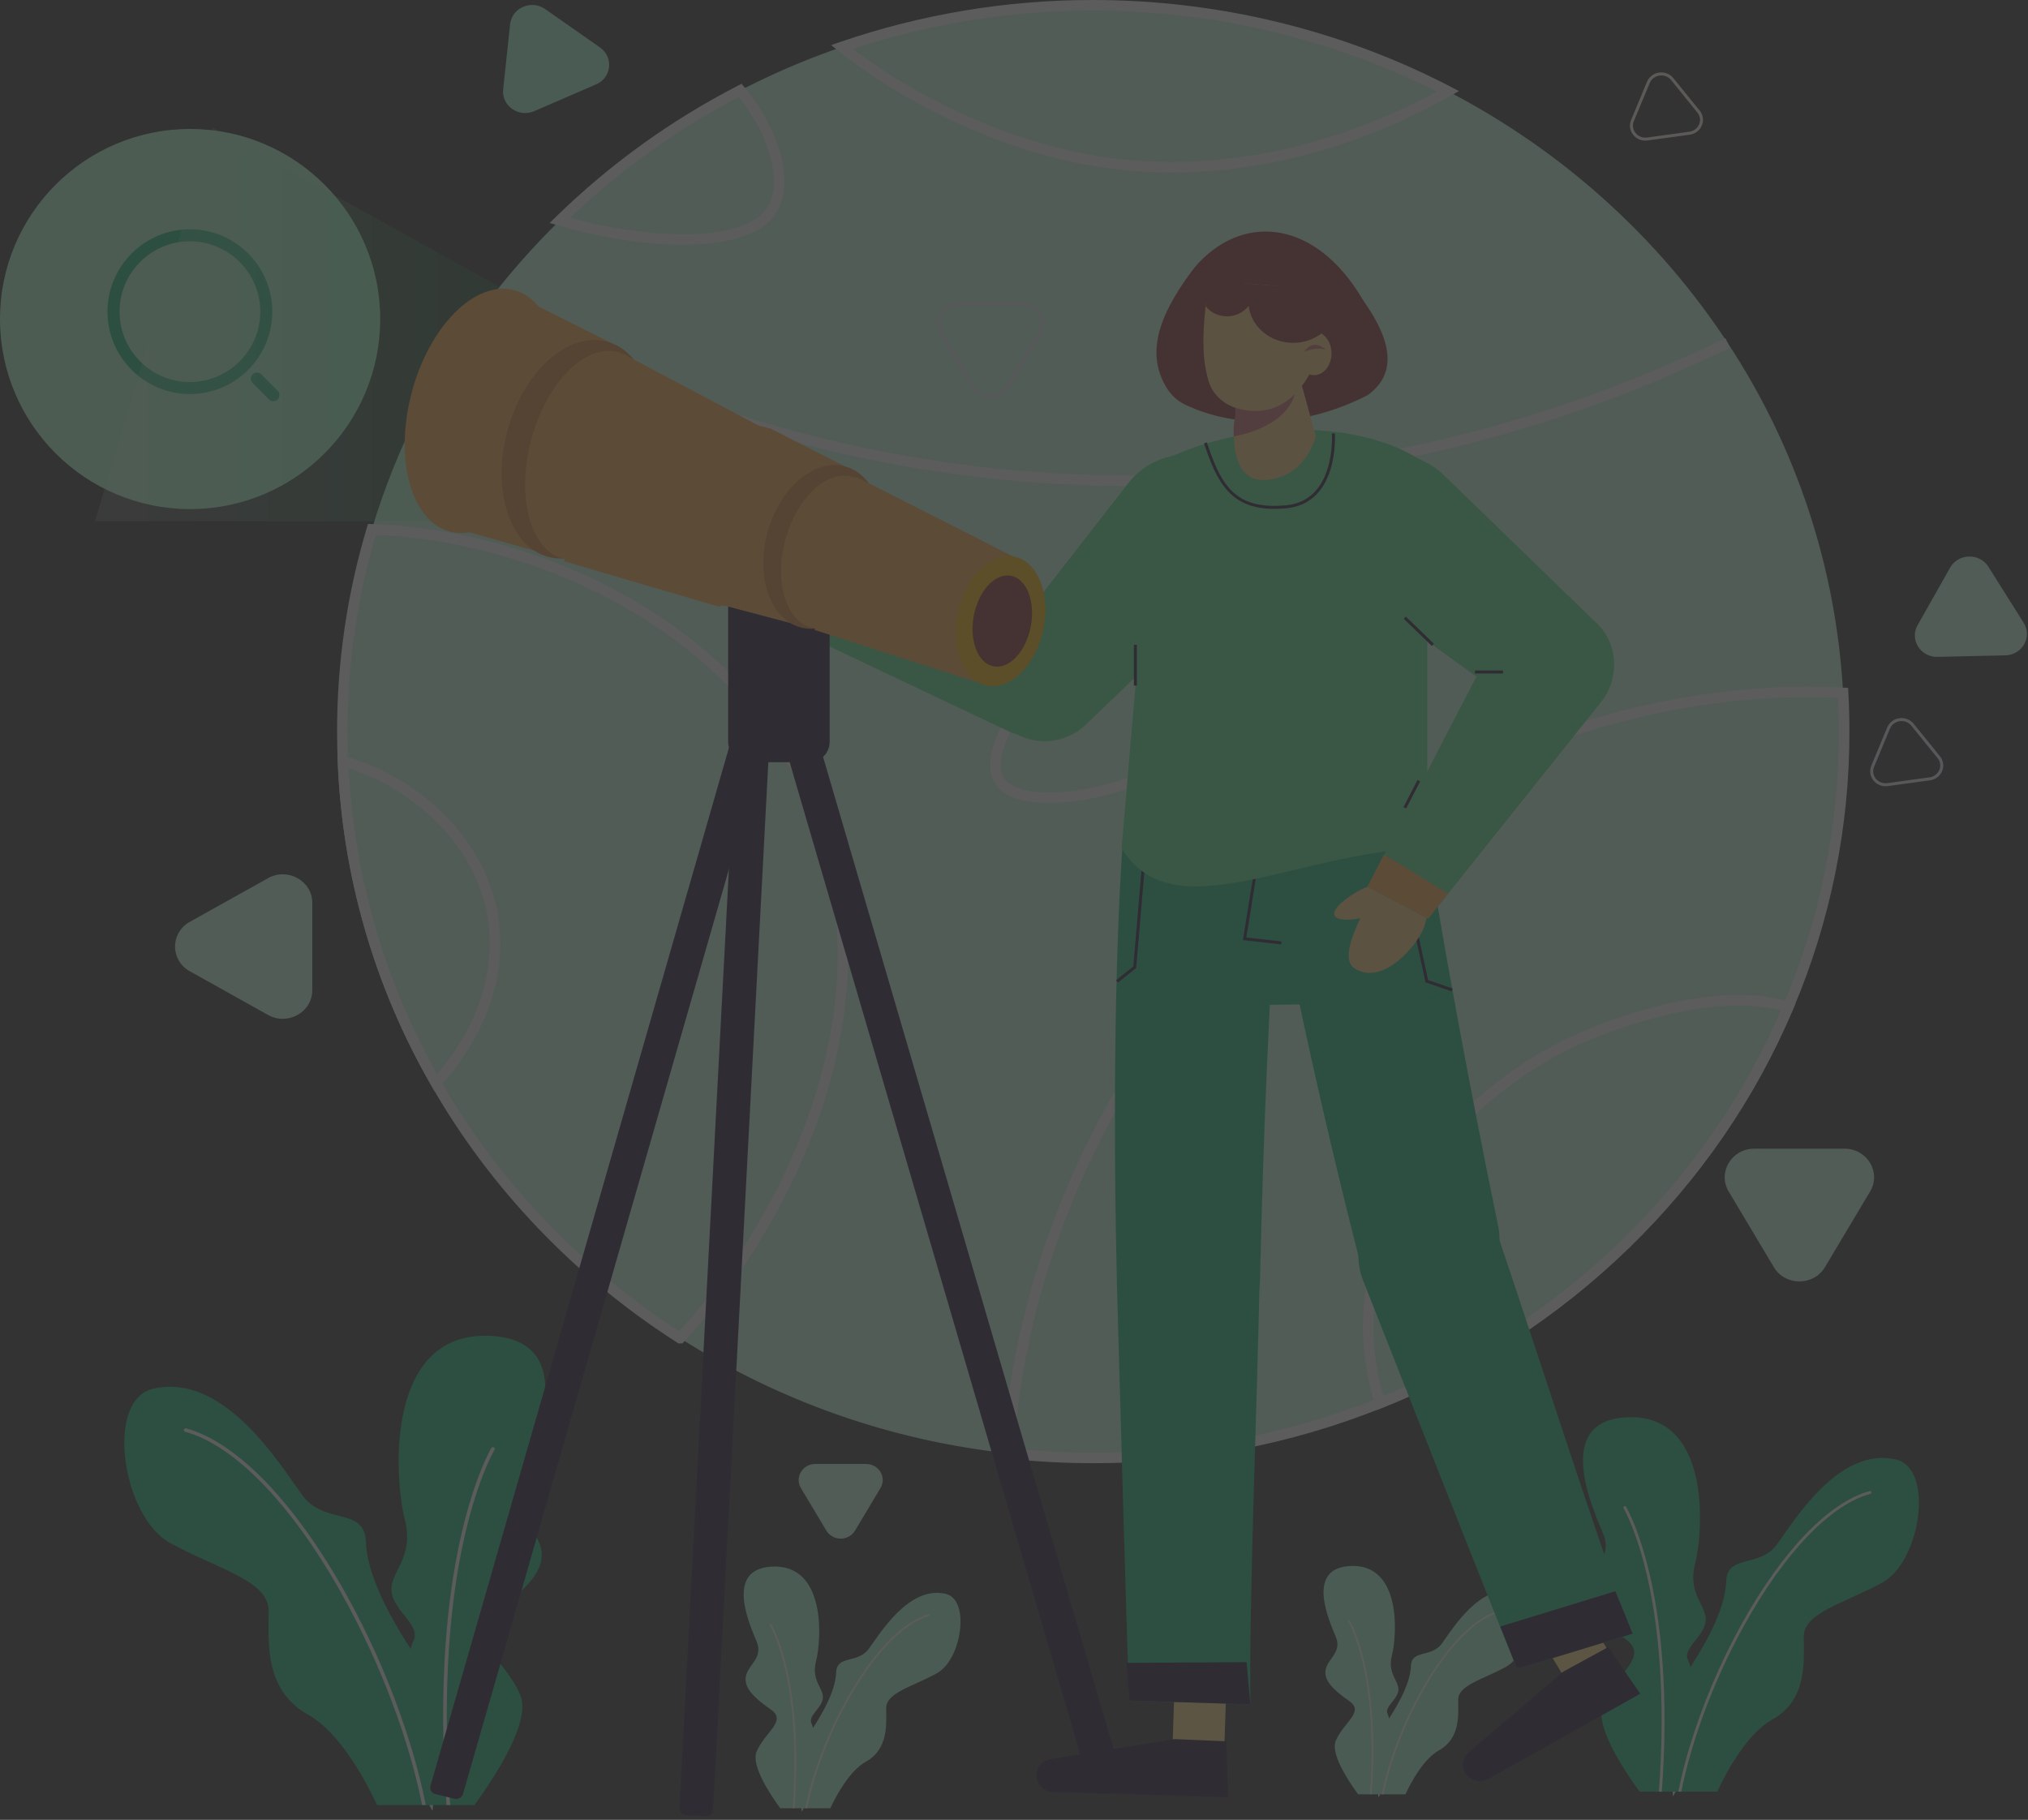 <svg width="283" height="254" viewBox="0 0 283 254" fill="none" xmlns="http://www.w3.org/2000/svg">
    <rect x="0" y="0" width="283" height="254" fill="#333333" stroke="none"/>
    <defs>
        <linearGradient id="paint0_linear_824_2614" x1="13.264" y1="45.265" x2="70.547" y2="45.265" gradientUnits="userSpaceOnUse">
            <stop stop-color="white"/>
            <stop offset="1" stop-color="#0DF976"/>
        </linearGradient>
    </defs>
<g opacity="0.2">
<path d="M26.528 71.055C41.179 71.055 53.056 59.178 53.056 44.527C53.056 29.876 41.179 17.999 26.528 17.999C11.877 17.999 0 29.876 0 44.527C0 59.178 11.877 71.055 26.528 71.055Z" fill="#ADFFCC"/>
<path d="M26.5 54.999C20.161 54.999 15 49.839 15 43.499C15 37.16 20.161 32 26.5 32C32.839 32 38 37.16 38 43.499C38 49.839 32.839 54.999 26.5 54.999ZM26.5 33.682C21.081 33.682 16.683 38.092 16.683 43.499C16.683 48.907 21.081 53.317 26.5 53.317C31.919 53.317 36.317 48.907 36.317 43.499C36.317 38.092 31.919 33.682 26.5 33.682Z" fill="#15BE77"/>
<path d="M38.145 55.999C37.927 55.999 37.71 55.919 37.538 55.748L35.249 53.461C34.917 53.129 34.917 52.58 35.249 52.248C35.581 51.917 36.13 51.917 36.462 52.248L38.751 54.536C39.083 54.867 39.083 55.416 38.751 55.748C38.579 55.919 38.362 55.999 38.145 55.999Z" fill="#15BE77"/>
<path d="M257.343 102.111C257.355 115.309 254.707 128.375 249.557 140.528C238.968 165.525 218.354 185.523 192.554 195.836C179.832 200.911 166.256 203.507 152.559 203.485C148.609 203.486 144.661 203.272 140.734 202.845C124.421 201.094 108.735 195.593 94.901 186.771H94.899C80.788 177.758 69.061 165.529 60.838 151.165V151.163C52.967 137.46 48.516 122.062 47.862 106.273C47.802 104.892 47.772 103.504 47.773 102.111C47.766 92.552 49.154 83.043 51.892 73.885C55.24 62.723 60.522 52.235 67.498 42.9C70.714 38.582 74.266 34.525 78.12 30.765C89.293 19.883 102.74 11.614 117.493 6.553C128.779 2.686 140.628 0.72 152.558 0.736C170.462 0.736 187.314 5.079 202.055 12.738C217.977 21.009 231.437 33.146 241.086 47.853C250.688 62.424 256.248 79.284 257.197 96.708C257.295 98.497 257.343 100.298 257.343 102.111Z" fill="#C7FFE0"/>
<path d="M158.049 67.843C141.631 67.85 125.286 65.652 109.453 61.307C94.63 57.252 80.401 51.278 67.127 43.536L67.871 42.264C81.035 49.94 95.145 55.864 109.844 59.885C131.523 65.834 153.996 67.702 176.642 65.438C198.931 63.212 220.644 57.033 240.765 47.192L241.411 48.517C221.134 58.435 199.251 64.662 176.789 66.905C170.526 67.53 164.279 67.843 158.049 67.843Z" fill="white"/>
<path d="M152.559 204.222C148.582 204.222 144.608 204.007 140.654 203.578L139.959 203.503L139.998 202.804C140.831 188.023 145.095 172.634 152.328 158.301C159.627 143.838 169.591 131.185 181.143 121.709C191.069 113.565 203.23 106.833 216.309 102.24C230.127 97.388 244.28 95.221 257.239 95.973L257.896 96.011L257.933 96.669C258.031 98.462 258.08 100.293 258.08 102.111C258.099 115.409 255.431 128.574 250.235 140.816C244.927 153.346 237.2 164.585 227.273 174.218C217.363 183.838 205.66 191.415 192.827 196.521C180.02 201.637 166.35 204.252 152.559 204.222ZM141.512 202.187C145.182 202.561 148.869 202.748 152.559 202.748C166.163 202.778 179.647 200.199 192.281 195.152C204.934 190.118 216.475 182.646 226.247 173.16C236.032 163.665 243.648 152.589 248.879 140.241C253.997 128.181 256.626 115.212 256.607 102.111C256.607 100.542 256.569 98.964 256.495 97.409C243.91 96.778 230.199 98.925 216.798 103.631C203.879 108.167 191.872 114.813 182.077 122.849C170.683 132.194 160.851 144.684 153.644 158.965C146.615 172.893 142.427 187.821 141.512 202.187Z" fill="white"/>
<path d="M163.557 24.074C158.838 24.079 154.133 23.582 149.52 22.59C138.305 20.169 126.161 14.39 117.034 7.13L115.982 6.293L117.253 5.856C128.616 1.961 140.547 -0.018 152.559 -0C169.946 -0 187.179 4.179 202.394 12.085L203.596 12.709L202.419 13.379C194.772 17.727 186.314 20.917 177.96 22.604C173.22 23.572 168.395 24.065 163.557 24.074ZM119.027 6.814C127.851 13.545 139.262 18.868 149.831 21.149C158.776 23.08 168.142 23.084 177.669 21.16C185.651 19.511 193.343 16.682 200.491 12.767C185.788 5.375 169.246 1.474 152.559 1.474C141.169 1.458 129.849 3.261 119.028 6.814H119.027Z" fill="white"/>
<path d="M95.225 187.508H94.685L94.503 187.392C80.297 178.318 68.435 165.917 60.199 151.531L60.101 151.358C52.208 137.605 47.757 122.148 47.127 106.303C47.067 104.937 47.037 103.525 47.037 102.109C47.032 92.479 48.429 82.899 51.186 73.672L51.35 73.127L51.917 73.147C62.729 73.508 74.227 76.489 84.292 81.542C95.506 87.172 104.529 95.114 110.384 104.508C118.299 117.207 120.381 132.53 116.402 148.82C113.079 162.427 105.44 176.441 95.444 187.27L95.225 187.508ZM61.575 150.968C69.589 164.902 81.057 176.937 94.778 185.816C104.405 175.23 111.751 161.654 114.97 148.471C118.852 132.576 116.834 117.644 109.133 105.289C103.421 96.125 94.602 88.369 83.63 82.861C73.928 77.99 62.873 75.08 52.436 74.642C49.828 83.565 48.506 92.814 48.511 102.111C48.511 103.505 48.541 104.895 48.599 106.241C49.223 121.916 53.642 137.206 61.478 150.796L61.575 150.968Z" fill="white"/>
<path d="M60.7 152.404L60.199 151.53C52.246 137.734 47.76 122.215 47.127 106.304L47.086 105.311L48.048 105.56C55.778 107.563 65.113 114.032 68.541 123.969C71.664 133.015 68.987 143.367 61.382 151.661L60.7 152.404ZM48.647 107.259C49.398 122.237 53.617 136.836 60.973 149.905C67.686 142.153 69.996 132.705 67.147 124.45C65.684 120.208 62.896 116.263 59.084 113.04C55.956 110.395 52.284 108.366 48.647 107.259Z" fill="white"/>
<path d="M146.325 112.087C145.296 112.095 144.268 112.011 143.254 111.834C141.117 111.439 139.636 110.611 138.852 109.37C137.949 107.94 137.945 105.871 138.844 103.386C141.194 96.883 149.454 88.267 159.207 85.104C166.188 82.841 177.629 82.362 180.058 87.417C182.497 92.494 174.451 100.337 169.855 103.775C165.996 106.661 161.047 109.072 155.922 110.561C152.471 111.564 149.127 112.087 146.325 112.087ZM159.662 86.507C150.338 89.53 142.46 97.718 140.23 103.887C139.503 105.899 139.456 107.566 140.098 108.583C140.645 109.449 141.829 110.072 143.521 110.384C149.321 111.456 160.701 108.781 168.972 102.594C171.768 100.502 174.544 97.793 176.396 95.345C178.024 93.194 179.751 90.183 178.729 88.055C176.919 84.288 166.993 84.129 159.662 86.507H159.662Z" fill="white"/>
<path d="M192.086 196.817L191.85 196.054C191.454 194.771 191.125 193.467 190.866 192.149C188.905 182.158 191.226 172.037 197.577 162.88C202.782 155.377 210.588 148.781 218.994 144.785C222.636 143.114 226.41 141.747 230.278 140.698C238.081 138.589 244.638 138.294 249.767 139.822L250.557 140.058L250.235 140.817C244.927 153.347 237.2 164.586 227.272 174.219C217.363 183.839 205.66 191.417 192.827 196.522L192.086 196.817ZM242.625 140.345C231.918 140.345 220.222 145.832 219.626 146.115C211.446 150.004 203.851 156.42 198.788 163.719C192.67 172.541 190.43 182.274 192.312 191.864C192.509 192.865 192.75 193.866 193.03 194.849C205.393 189.82 216.67 182.456 226.246 173.159C235.722 164.015 243.3 153.092 248.546 141.015C246.607 140.551 244.619 140.327 242.625 140.345Z" fill="white"/>
<path d="M95.251 34.163C89.863 34.163 83.633 33.145 77.913 31.472L76.703 31.118L77.605 30.238C85.101 22.921 93.645 16.762 102.957 11.963L103.48 11.694L103.858 12.144C109.127 18.4 110.967 26.087 108.138 30.023C106.041 32.942 101.151 34.163 95.251 34.163ZM79.555 30.404C85.102 31.913 90.927 32.743 95.739 32.693C101.369 32.635 105.348 31.381 106.94 29.163C109.282 25.902 107.593 19.127 103.104 13.547C94.507 18.04 86.58 23.714 79.555 30.404Z" fill="white"/>
<path d="M184.999 232.971C184.647 234.505 186.056 235.868 188.257 237.401C190.459 238.935 187.553 240.297 186.408 242.938C185.664 244.656 187.877 248.181 189.514 250.434H192.324C192.339 250.573 192.354 250.703 192.367 250.823C192.44 250.695 192.509 250.566 192.575 250.434C192.753 250.082 192.911 249.72 193.05 249.351C193.381 248.454 193.627 247.528 193.786 246.586C194.271 243.807 194.106 241.045 193.838 239.839C193.805 239.659 193.749 239.484 193.672 239.318C193.1 238.253 194.861 237.401 195.125 236.039C195.388 234.676 193.54 233.739 194.244 231.013C194.948 228.287 195.652 218.058 188.257 218.577C182.181 219.003 185.527 226.329 186.408 228.458C187.288 230.587 185.352 231.439 184.999 232.971Z" fill="#A1F8CF"/>
<path d="M192.325 250.434C192.34 250.572 192.355 250.703 192.368 250.822C192.441 250.695 192.51 250.565 192.576 250.434H196.124C196.961 248.649 198.678 245.493 200.805 244.301C203.843 242.597 203.49 239.275 203.49 237.231C203.49 235.186 206.924 234.42 210.182 232.631C213.44 230.842 214.633 222.909 211.326 222.153C206.483 221.046 202.697 227.35 201.2 229.394C199.703 231.438 196.974 230.161 196.886 232.546C196.808 234.659 195.486 237.308 193.838 239.838C193.626 240.165 193.409 240.488 193.188 240.808C191.73 242.926 192.069 248.038 192.325 250.434Z" fill="#A1F8CF"/>
<path d="M188.151 226.303C188.164 226.321 189.367 228.349 190.299 232.716C191.063 236.298 191.776 242.151 191.161 250.435H191.407C192.022 242.124 191.303 236.249 190.534 232.651C189.594 228.253 188.375 226.204 188.363 226.184C188.346 226.157 188.319 226.137 188.288 226.129C188.257 226.121 188.223 226.125 188.195 226.141C188.182 226.149 188.17 226.159 188.16 226.171C188.15 226.184 188.143 226.198 188.139 226.213C188.135 226.228 188.134 226.244 188.136 226.259C188.138 226.275 188.143 226.29 188.151 226.303Z" fill="white"/>
<path d="M192.818 250.434H193.067C193.943 246.03 195.867 240.885 198.403 236.307C201.841 230.099 205.761 226.007 209.159 225.078C209.174 225.074 209.188 225.068 209.201 225.058C209.213 225.049 209.224 225.037 209.231 225.023C209.239 225.01 209.244 224.995 209.246 224.979C209.248 224.964 209.247 224.948 209.243 224.933C209.233 224.902 209.212 224.877 209.184 224.861C209.155 224.846 209.122 224.843 209.091 224.851C205.632 225.797 201.657 229.931 198.187 236.196C196.362 239.497 194.888 242.979 193.787 246.586C193.504 247.526 193.257 248.45 193.051 249.351C192.967 249.716 192.889 250.077 192.818 250.434Z" fill="white"/>
<path d="M192.324 250.434C192.339 250.573 192.354 250.703 192.367 250.822C192.44 250.695 192.509 250.566 192.575 250.434H192.324Z" fill="#EEEDFF"/>
<path d="M221.395 221.434C220.817 223.948 223.127 226.182 226.736 228.696C230.345 231.21 225.581 233.444 223.704 237.773C222.483 240.59 226.112 246.368 228.796 250.063H233.403C233.428 250.29 233.452 250.503 233.474 250.698C233.592 250.491 233.706 250.277 233.814 250.063C234.105 249.485 234.365 248.892 234.592 248.286C235.135 246.816 235.539 245.299 235.799 243.753C236.595 239.196 236.325 234.67 235.886 232.692C235.83 232.397 235.739 232.11 235.613 231.838C234.675 230.093 237.562 228.696 237.995 226.461C238.428 224.227 235.397 222.691 236.551 218.222C237.706 213.753 238.859 196.983 226.735 197.832C216.775 198.531 222.261 210.541 223.704 214.032C225.147 217.524 221.972 218.921 221.395 221.434Z" fill="#15BE77"/>
<path d="M233.405 250.063C233.429 250.29 233.453 250.503 233.475 250.699C233.593 250.491 233.707 250.278 233.816 250.063H239.632C241.005 247.136 243.82 241.963 247.307 240.008C252.287 237.215 251.709 231.769 251.709 228.417C251.709 225.065 257.339 223.808 262.68 220.876C268.021 217.943 269.978 204.938 264.557 203.698C256.617 201.883 250.41 212.217 247.956 215.569C245.502 218.92 241.027 216.826 240.883 220.736C240.755 224.2 238.587 228.543 235.887 232.692C235.538 233.227 235.182 233.758 234.82 234.282C232.428 237.754 232.984 246.135 233.405 250.063Z" fill="#15BE77"/>
<path d="M226.561 210.5C226.581 210.531 228.554 213.854 230.081 221.013C231.334 226.886 232.503 236.481 231.495 250.063H231.898C232.906 236.437 231.727 226.805 230.466 220.906C228.927 213.696 226.928 210.337 226.908 210.304C226.88 210.259 226.836 210.226 226.785 210.213C226.733 210.2 226.679 210.208 226.633 210.234C226.611 210.246 226.591 210.263 226.574 210.283C226.558 210.303 226.547 210.327 226.54 210.351C226.533 210.376 226.531 210.402 226.535 210.428C226.539 210.454 226.547 210.478 226.561 210.5Z" fill="white"/>
<path d="M234.211 250.063H234.618C236.055 242.842 239.209 234.408 243.367 226.902C249.003 216.725 255.431 210.015 261 208.493C261.025 208.487 261.049 208.475 261.069 208.46C261.09 208.444 261.107 208.425 261.12 208.403C261.133 208.381 261.141 208.356 261.144 208.331C261.147 208.305 261.146 208.279 261.139 208.254C261.123 208.204 261.088 208.162 261.042 208.137C260.995 208.112 260.941 208.106 260.89 208.12C255.218 209.67 248.702 216.449 243.012 226.72C240.022 232.131 237.604 237.84 235.799 243.754C235.336 245.296 234.931 246.81 234.592 248.287C234.455 248.886 234.327 249.478 234.211 250.063Z" fill="white"/>
<path d="M233.404 250.063C233.428 250.29 233.452 250.504 233.475 250.699C233.593 250.491 233.707 250.278 233.815 250.063H233.404Z" fill="#EEEDFF"/>
<path d="M224.303 234.028L221.477 235.615C221.024 235.871 220.488 235.942 219.984 235.812C219.479 235.683 219.044 235.363 218.77 234.92L215.016 228.667L221.267 225.154L225.021 231.408C225.151 231.626 225.236 231.867 225.27 232.119C225.304 232.37 225.287 232.626 225.22 232.871C225.153 233.115 225.037 233.344 224.88 233.543C224.722 233.742 224.526 233.906 224.303 234.028Z" fill="#FFDD86"/>
<path d="M168.779 246.494L165.514 246.392C165.258 246.388 165.006 246.334 164.771 246.233C164.536 246.131 164.324 245.985 164.146 245.801C163.968 245.617 163.828 245.4 163.734 245.163C163.64 244.925 163.594 244.671 163.598 244.415L163.839 237.187L171.065 237.413L170.824 244.641C170.797 245.157 170.568 245.642 170.184 245.99C169.801 246.337 169.296 246.519 168.779 246.494Z" fill="#FFDD86"/>
<path d="M165.521 188.061C160.226 187.896 155.977 183.761 155.856 178.637C155.342 156.939 155.538 134.736 156.606 118.479L178.455 119.162C177.146 137.677 176.257 159.241 175.831 178.605C175.713 183.985 171.08 188.235 165.521 188.061Z" fill="#15BE77"/>
<path d="M166.134 169.439C160.407 169.26 155.706 173.783 155.863 179.324C156.394 198.027 157.128 225.36 157.584 237.356L174.492 237.884C174.276 224.227 175.413 196.277 175.764 179.252C175.872 173.982 171.58 169.609 166.134 169.439Z" fill="#15BE77"/>
<path d="M201.103 182.452C195.896 183.399 190.824 180.251 189.559 175.274C184.204 154.199 179.431 132.48 176.838 116.385L198.323 112.478C201.185 130.828 205.139 152.068 209.054 171.063C210.142 176.339 206.569 181.458 201.103 182.452Z" fill="#15BE77"/>
<path d="M196.527 166.111C191.063 167.777 188.174 173.55 190.219 178.729C197.12 196.207 207.167 221.763 211.703 232.935L227.838 228.018C222.96 215.201 214.468 188.463 208.972 172.286C207.271 167.278 201.724 164.528 196.527 166.111Z" fill="#15BE77"/>
<path d="M166.93 140.373L185.832 140.133L180.436 121.686L171.469 120.159L166.93 140.373Z" fill="#15BE77"/>
<path d="M178.792 131.814L173.439 131.213L175.371 119.215L175.786 119.282L173.925 130.844L178.839 131.396L178.792 131.814Z" fill="#251138"/>
<path d="M156.01 137.145L155.746 136.816L158.147 134.889L159.537 118.54L159.957 118.575L158.551 135.105L156.01 137.145Z" fill="#251138"/>
<path d="M202.574 138.364L198.925 137.107L198.899 136.991L195.178 119.842L195.589 119.753L199.286 136.786L202.711 137.966L202.574 138.364Z" fill="#251138"/>
<path d="M157.584 237.357L157.211 232.087L173.961 231.988L174.492 237.885L157.584 237.357Z" fill="#251138"/>
<path d="M209.355 227.01L211.705 232.935L227.839 228.018L225.428 222.084L209.355 227.01Z" fill="#251138"/>
<path d="M163.915 242.731L146.616 245.515C146.081 245.594 145.589 245.856 145.226 246.258C144.863 246.659 144.65 247.174 144.625 247.715C144.62 248.023 144.676 248.328 144.789 248.615C144.902 248.901 145.071 249.162 145.285 249.383C145.499 249.604 145.755 249.78 146.037 249.902C146.32 250.024 146.623 250.089 146.931 250.093L171.37 250.857L171.139 243.041L163.915 242.731Z" fill="#251138"/>
<path d="M218.116 233.33L204.969 244.558C204.558 244.903 204.284 245.383 204.195 245.913C204.106 246.442 204.209 246.985 204.486 247.445C204.816 247.978 205.339 248.362 205.947 248.518C206.554 248.674 207.198 248.588 207.744 248.28L228.888 236.4L224.411 229.89L218.116 233.33Z" fill="#251138"/>
<path d="M96.082 76.786C96.846 75.081 100.374 75.542 103.297 76.207C102.633 74.761 102.351 73.194 102.941 72.741C103.789 72.089 106.116 73.984 107.418 75.569C107.65 75.85 107.858 76.149 108.042 76.462C108.579 76.701 109.062 77.045 109.464 77.474C109.865 77.903 110.175 78.408 110.377 78.96C111.194 81.222 109.96 83.696 107.622 84.485C107.356 84.574 107.083 84.639 106.805 84.678C105.545 85.048 104.206 85.057 102.941 84.704C99.912 83.898 94.347 80.658 96.082 76.786Z" fill="#FB855F"/>
<path d="M107.938 76.266L105.131 85.192L109.021 87.037L140.703 102.051C141.092 102.228 141.494 102.376 141.905 102.493C146.398 103.809 151.294 101.39 152.709 96.898C153.966 92.896 151.986 88.69 148.227 86.913C147.807 86.715 147.373 86.55 146.928 86.419L144.118 85.688L143.399 85.502L141.72 85.061L112.022 77.331L107.938 76.266Z" fill="#53E88B"/>
<path d="M140.857 101.838L140.9 101.87C141.218 102.103 141.554 102.312 141.904 102.493C143.442 103.303 145.194 103.61 146.915 103.372C148.636 103.135 150.239 102.364 151.5 101.168L172.989 80.54C177.461 76.246 176.954 69.114 171.921 65.452C167.361 62.134 160.885 63.019 157.451 67.428L144.224 84.439L143.399 85.501L142.323 86.884L139.249 90.837C138.61 91.656 138.143 92.596 137.877 93.6C137.611 94.605 137.552 95.653 137.702 96.681C137.852 97.709 138.209 98.697 138.752 99.583C139.294 100.469 140.01 101.237 140.857 101.838Z" fill="#53E88B"/>
<path d="M142.954 84.222L142.58 84.415L144.539 88.205L144.913 88.012L142.954 84.222Z" fill="#251138"/>
<path d="M156.518 118.352C163.596 130.195 180.92 118.807 199.171 118.352V64.846C190.357 58.397 173.435 58.331 161.099 64.846L156.518 118.352Z" fill="#53E88B"/>
<path d="M187.968 81.371L205.234 93.863L206.028 94.436L206.837 95.025L212.217 98.915C215.809 101.514 220.898 100.803 223.58 97.328L223.612 97.287C224.778 95.787 225.347 93.908 225.207 92.013C225.067 90.119 224.229 88.343 222.855 87.031L201.473 66.304C197.024 61.99 189.655 62.496 185.884 67.379C182.466 71.8 183.397 78.065 187.968 81.371Z" fill="#53E88B"/>
<path d="M188.965 135.113C187.391 134.047 188.566 130.795 189.826 128.158C188.229 128.498 186.586 128.451 186.245 127.8C185.754 126.866 188.14 125.041 190.007 124.124C190.339 123.961 190.683 123.823 191.036 123.712C191.399 123.244 191.85 122.851 192.364 122.557C192.879 122.264 193.446 122.074 194.034 122C196.488 121.68 198.746 123.346 199.076 125.72C199.113 125.989 199.124 126.262 199.108 126.533C199.229 127.803 198.968 129.08 198.359 130.201C196.935 132.909 192.538 137.534 188.965 135.113Z" fill="#FFCB7C"/>
<path d="M190.818 123.771L199.293 128.224L202.076 124.733L223.5 97.891C224.64 96.435 225.249 94.633 225.225 92.783C225.204 91.269 224.77 89.789 223.972 88.502C223.173 87.216 222.039 86.171 220.691 85.48C219.415 84.809 217.996 84.457 216.554 84.457C215.006 84.446 213.483 84.848 212.142 85.62C210.8 86.393 209.689 87.509 208.921 88.853L206.308 93.894L206.027 94.436L205.535 95.388L193.125 119.319L190.818 123.771Z" fill="#53E88B"/>
<path d="M190.816 123.772L199.291 128.224L202.073 124.734C199.852 123.352 193.498 119.427 193.123 119.319L190.816 123.772Z" fill="#FFAA40"/>
<path d="M196.181 86.062L195.889 86.364L199.806 90.154L200.099 89.851L196.181 86.062Z" fill="#251138"/>
<path d="M209.745 93.583H205.828V94.004H209.745V93.583Z" fill="#251138"/>
<path d="M190.398 42.172C194.858 48.536 194.402 52.573 190.859 55.148C182.033 59.699 172.586 59.892 165.434 56.503C164.405 56.019 163.531 55.257 162.913 54.302C159.893 49.594 161.493 44.324 166.26 37.907C166.578 37.471 166.922 37.056 167.29 36.661C173.847 29.738 183.68 30.846 190.115 41.733C190.202 41.881 190.299 42.031 190.398 42.172Z" fill="#8E3332"/>
<path d="M172.233 61.674C172.391 64.213 173.274 67.134 176.529 66.982C182.237 66.715 183.616 60.911 183.616 60.911C183.616 60.911 180.852 50.667 180.718 50.583L172.414 52.522V58.051C172.227 59.249 172.167 60.463 172.233 61.674Z" fill="#FFCB7C"/>
<path d="M172.168 60.921C180.374 59.274 180.718 54.718 180.718 54.718L173.36 52.521H172.414V58.05C172.414 58.05 172.05 59 172.168 60.921Z" fill="#D16B70"/>
<path d="M168.629 53.119C168.889 54.026 169.384 54.848 170.063 55.503C170.833 56.245 171.782 56.775 172.818 57.039C181.991 59.423 184.456 47.788 184.456 47.788L184.421 46.529L184.258 40.715C182.897 40.352 178.668 39.924 174.922 39.657C174.863 39.652 174.804 39.647 174.74 39.647C171.921 39.448 169.407 39.342 168.667 39.433C168.495 40.635 168.352 41.736 168.239 42.752C167.716 47.554 167.87 50.458 168.629 53.119Z" fill="#FFCB7C"/>
<path d="M183.372 52.359C184.719 52.359 185.81 50.999 185.81 49.322C185.81 47.645 184.719 46.285 183.372 46.285C182.025 46.285 180.934 47.645 180.934 49.322C180.934 50.999 182.025 52.359 183.372 52.359Z" fill="#FFCB7C"/>
<path d="M185.037 48.853C185.07 48.87 183.322 47.065 182.008 49.092C182.007 49.092 183.917 48.297 185.037 48.853Z" fill="#D16B70"/>
<path d="M174.741 39.648C171.922 39.448 168.514 38.429 167.776 38.52C167.603 39.721 168.353 41.736 168.24 42.752C168.607 43.195 169.067 43.55 169.588 43.793C170.11 44.035 170.678 44.158 171.253 44.154C171.828 44.149 172.394 44.017 172.912 43.766C173.429 43.516 173.884 43.153 174.243 42.704C174.748 42.072 175.023 41.287 175.022 40.477C175.022 40.201 174.989 39.926 174.924 39.657L174.741 39.648Z" fill="#8E3332"/>
<path d="M174.925 39.657C178.671 39.924 183.516 40.225 184.876 40.587L184.422 46.529C183.28 47.392 181.886 47.856 180.454 47.85C177.245 47.85 174.603 45.604 174.244 42.704C174.214 42.478 174.199 42.25 174.199 42.022C174.198 41.2 174.384 40.388 174.741 39.648L174.925 39.657Z" fill="#8E3332"/>
<path d="M158.648 90.005H158.227V95.689H158.648V90.005Z" fill="#251138"/>
<path d="M197.807 108.858L195.85 112.648L196.224 112.842L198.181 109.052L197.807 108.858Z" fill="#251138"/>
<path d="M75.479 216.05C76.203 219.201 73.308 222.002 68.785 225.152C64.262 228.302 70.233 231.103 72.584 236.529C74.115 240.059 69.567 247.3 66.202 251.931H60.429C60.399 252.216 60.368 252.483 60.341 252.729C60.193 252.468 60.049 252.202 59.914 251.931C59.549 251.207 59.223 250.464 58.939 249.704C58.258 247.862 57.752 245.96 57.426 244.023C56.428 238.313 56.768 232.639 57.318 230.16C57.387 229.79 57.502 229.431 57.66 229.09C58.836 226.902 55.217 225.152 54.675 222.352C54.132 219.551 57.931 217.626 56.484 212.025C55.036 206.424 53.592 185.406 68.786 186.471C81.269 187.346 74.394 202.398 72.585 206.774C70.776 211.15 74.755 212.9 75.479 216.05Z" fill="#15BE77"/>
<path d="M60.429 251.931C60.399 252.216 60.368 252.483 60.341 252.729C60.193 252.469 60.049 252.202 59.913 251.931H52.624C50.903 248.264 47.375 241.78 43.005 239.329C36.764 235.829 37.487 229.003 37.487 224.802C37.487 220.601 30.431 219.026 23.738 215.351C17.044 211.675 14.591 195.375 21.387 193.822C31.337 191.547 39.116 204.499 42.192 208.7C45.268 212.9 50.876 210.275 51.057 215.175C51.218 219.517 53.934 224.96 57.319 230.16C57.756 230.831 58.202 231.495 58.656 232.153C61.652 236.505 60.956 247.009 60.429 251.931Z" fill="#15BE77"/>
<path d="M69.004 202.347C68.979 202.386 66.507 206.55 64.593 215.523C63.022 222.884 61.557 234.909 62.821 251.931H62.316C61.052 234.854 62.53 222.782 64.11 215.389C66.04 206.353 68.545 202.143 68.57 202.102C68.605 202.045 68.661 202.004 68.725 201.988C68.79 201.971 68.858 201.981 68.915 202.014C68.944 202.03 68.968 202.051 68.988 202.076C69.008 202.101 69.023 202.13 69.031 202.162C69.039 202.193 69.041 202.225 69.037 202.257C69.032 202.289 69.021 202.32 69.004 202.347Z" fill="white"/>
<path d="M59.416 251.931H58.906C57.104 242.88 53.151 232.311 47.94 222.903C40.877 210.148 32.821 201.739 25.84 199.831C25.809 199.823 25.78 199.809 25.754 199.79C25.729 199.77 25.707 199.746 25.691 199.718C25.675 199.69 25.664 199.659 25.66 199.627C25.656 199.595 25.659 199.563 25.667 199.532C25.687 199.469 25.731 199.416 25.789 199.385C25.847 199.354 25.915 199.346 25.979 199.364C33.087 201.307 41.254 209.803 48.385 222.675C52.133 229.457 55.164 236.612 57.426 244.024C58.007 245.956 58.514 247.854 58.939 249.705C59.109 250.455 59.27 251.197 59.416 251.931Z" fill="white"/>
<path d="M60.429 251.931C60.399 252.216 60.369 252.483 60.341 252.729C60.193 252.468 60.05 252.202 59.914 251.931H60.429Z" fill="#EEEDFF"/>
<path d="M104.098 233.899C103.725 235.522 105.216 236.965 107.546 238.587C109.875 240.21 106.801 241.653 105.589 244.447C104.801 246.265 107.143 249.995 108.877 252.381H111.851C111.866 252.527 111.882 252.665 111.896 252.791C111.972 252.657 112.046 252.519 112.116 252.381C112.304 252.008 112.471 251.625 112.618 251.234C112.969 250.285 113.229 249.305 113.397 248.308C113.911 245.367 113.736 242.444 113.453 241.167C113.417 240.977 113.358 240.792 113.277 240.616C112.671 239.489 114.535 238.588 114.814 237.145C115.094 235.703 113.137 234.711 113.883 231.826C114.628 228.941 115.371 218.116 107.546 218.664C101.117 219.114 104.658 226.867 105.59 229.121C106.522 231.374 104.471 232.277 104.098 233.899Z" fill="#A1F8CF"/>
<path d="M111.85 252.381C111.866 252.527 111.881 252.665 111.896 252.791C111.972 252.657 112.046 252.519 112.116 252.381H115.87C116.757 250.491 118.574 247.152 120.824 245.89C124.039 244.087 123.667 240.57 123.667 238.407C123.667 236.244 127.301 235.432 130.749 233.539C134.196 231.646 135.459 223.251 131.96 222.45C126.835 221.279 122.828 227.95 121.244 230.113C119.66 232.277 116.771 230.925 116.678 233.449C116.595 235.685 115.196 238.489 113.453 241.167C113.227 241.512 112.998 241.854 112.764 242.193C111.22 244.435 111.579 249.846 111.85 252.381Z" fill="#A1F8CF"/>
<path d="M107.434 226.842C107.447 226.862 108.72 229.007 109.707 233.629C110.516 237.42 111.27 243.614 110.619 252.381H110.879C111.53 243.585 110.769 237.367 109.955 233.56C108.961 228.906 107.671 226.737 107.658 226.715C107.64 226.686 107.611 226.665 107.578 226.657C107.545 226.648 107.51 226.653 107.481 226.67C107.466 226.678 107.453 226.689 107.443 226.702C107.432 226.715 107.425 226.73 107.42 226.746C107.416 226.762 107.415 226.779 107.417 226.796C107.42 226.812 107.425 226.828 107.434 226.842Z" fill="white"/>
<path d="M112.371 252.38H112.634C113.562 247.718 115.597 242.274 118.282 237.428C121.92 230.859 126.069 226.527 129.665 225.545C129.681 225.541 129.696 225.533 129.709 225.523C129.722 225.513 129.734 225.501 129.742 225.486C129.75 225.472 129.756 225.456 129.758 225.44C129.76 225.423 129.759 225.407 129.754 225.391C129.744 225.358 129.721 225.331 129.691 225.315C129.661 225.299 129.626 225.295 129.594 225.304C125.932 226.305 121.726 230.681 118.053 237.311C116.122 240.804 114.562 244.489 113.396 248.306C113.097 249.302 112.836 250.28 112.617 251.233C112.529 251.62 112.446 252.002 112.371 252.38Z" fill="white"/>
<path d="M111.85 252.379C111.865 252.526 111.881 252.664 111.895 252.79C111.971 252.656 112.045 252.518 112.115 252.379H111.85Z" fill="#EEEDFF"/>
<path style="mix-blend-mode:multiply" opacity="0.19" d="M70.547 40.528L29.63 17.79L13.264 72.74H60.318L70.547 40.528Z" fill="url(#paint0_linear_824_2614)"/>
<path d="M153.268 249.882L155.844 249.235C155.969 249.209 156.087 249.158 156.192 249.084C156.296 249.011 156.385 248.918 156.452 248.809C156.519 248.701 156.563 248.58 156.582 248.453C156.601 248.327 156.594 248.198 156.562 248.075L112.923 99.036C112.839 98.786 112.662 98.578 112.429 98.454C112.196 98.33 111.925 98.3 111.671 98.371L109.095 99.018C108.97 99.044 108.851 99.095 108.747 99.168C108.642 99.241 108.554 99.335 108.486 99.443C108.419 99.552 108.375 99.673 108.356 99.799C108.337 99.925 108.344 100.054 108.377 100.178L152.015 249.217C152.099 249.467 152.276 249.675 152.509 249.799C152.742 249.922 153.013 249.952 153.268 249.882Z" fill="#251138"/>
<path d="M77.055 59.971C79.542 50.671 77.172 41.96 71.763 40.513C66.353 39.067 59.952 45.433 57.465 54.733C54.979 64.033 57.348 72.744 62.758 74.191C68.167 75.637 74.569 69.271 77.055 59.971Z" fill="#FFAA40"/>
<path d="M85.337 47.893L71.184 40.791L63.84 73.832L78.472 77.956L85.337 47.893Z" fill="#FFAA40"/>
<path d="M90.389 65.402C92.673 57.113 90.148 49.188 84.751 47.701C79.353 46.214 73.126 51.727 70.842 60.016C68.558 68.305 71.083 76.23 76.48 77.717C81.878 79.204 88.105 73.691 90.389 65.402Z" fill="#DB8631"/>
<path d="M106.334 59.651L87.755 49.818L78.731 78.334L100.495 84.726L106.334 59.651Z" fill="#FFAA40"/>
<path d="M110.455 73.882C112.276 67.028 110.615 60.639 106.745 59.61C102.874 58.581 98.259 63.302 96.437 70.156C94.616 77.009 96.276 83.399 100.147 84.428C104.018 85.457 108.633 80.735 110.455 73.882Z" fill="#FFAA40"/>
<path d="M104.455 106.386H112.935C114.505 106.386 115.777 105.114 115.777 103.544V78.132C115.777 76.562 114.505 75.289 112.935 75.289H104.455C102.885 75.289 101.613 76.562 101.613 78.132V103.544C101.613 105.114 102.885 106.386 104.455 106.386Z" fill="#251138"/>
<path d="M117.875 65.087L107.383 59.742L101.43 71.403L101.088 84.522L112.105 87.438L117.875 65.087Z" fill="#FFAA40"/>
<path d="M122.533 78.502C124.274 72.306 122.24 66.315 117.99 65.12C113.74 63.925 108.883 67.98 107.141 74.176C105.4 80.373 107.434 86.364 111.684 87.558C115.934 88.753 120.791 84.698 122.533 78.502Z" fill="#DB8631"/>
<path d="M122.464 78.799C124.035 72.989 122.429 67.499 118.876 66.538C115.323 65.577 111.169 69.509 109.598 75.319C108.026 81.13 109.632 86.619 113.185 87.58C116.738 88.541 120.892 84.61 122.464 78.799Z" fill="#FFAA40"/>
<path d="M141.482 77.718L119.448 66.543L113.678 87.922L137.81 95.697L141.482 77.718Z" fill="#FFAA40"/>
<path d="M144.066 87.049C144.598 82.784 142.933 79.066 140.349 78.743C137.764 78.421 135.237 81.617 134.705 85.882C134.173 90.147 135.838 93.866 138.423 94.188C141.008 94.51 143.534 91.314 144.066 87.049Z" fill="#8E3332"/>
<path d="M90.648 65.757C92.771 57.792 90.796 50.351 86.236 49.135C81.677 47.92 76.26 53.392 74.137 61.357C72.014 69.322 73.989 76.763 78.549 77.979C83.108 79.194 88.526 73.722 90.648 65.757Z" fill="#FFAA40"/>
<path d="M60.786 250.412L63.366 251.048C63.62 251.117 63.891 251.086 64.124 250.961C64.356 250.836 64.531 250.628 64.615 250.377L107.87 99.92C107.902 99.796 107.909 99.668 107.889 99.541C107.87 99.415 107.825 99.294 107.757 99.186C107.689 99.078 107.6 98.985 107.496 98.912C107.391 98.839 107.272 98.789 107.147 98.763L104.568 98.128C104.313 98.059 104.042 98.09 103.81 98.214C103.578 98.339 103.402 98.548 103.319 98.798L60.063 249.256C60.031 249.38 60.025 249.508 60.044 249.635C60.064 249.761 60.109 249.881 60.176 249.99C60.244 250.098 60.333 250.191 60.438 250.264C60.543 250.336 60.661 250.387 60.786 250.412Z" fill="#251138"/>
<path d="M95.782 253.373L98.448 253.493C98.709 253.514 98.967 253.432 99.167 253.263C99.367 253.095 99.493 252.855 99.517 252.595L107.841 94.522C107.843 94.393 107.819 94.265 107.772 94.145C107.724 94.026 107.653 93.917 107.563 93.825C107.473 93.733 107.365 93.66 107.247 93.609C107.128 93.559 107.001 93.533 106.872 93.532L104.206 93.411C103.945 93.391 103.687 93.473 103.487 93.641C103.287 93.809 103.161 94.049 103.137 94.309L94.813 252.384C94.811 252.513 94.835 252.641 94.883 252.76C94.931 252.88 95.002 252.988 95.092 253.08C95.182 253.172 95.289 253.245 95.408 253.295C95.526 253.346 95.654 253.372 95.782 253.373Z" fill="#251138"/>
<path d="M137.862 95.705C141.174 96.263 144.651 92.675 145.629 87.692C146.606 82.709 144.715 78.217 141.403 77.66C138.091 77.102 134.614 80.69 133.636 85.673C132.659 90.656 134.551 95.148 137.862 95.705ZM135.883 85.974C136.533 82.479 138.842 79.962 141.042 80.353C143.242 80.744 144.499 83.895 143.849 87.39C143.2 90.886 140.89 93.403 138.69 93.012C136.49 92.621 135.233 89.47 135.882 85.974L135.883 85.974Z" fill="#FEB701"/>
<path d="M251.099 160.325H257.402C260.571 160.325 262.553 163.645 260.968 166.301L257.817 171.581L254.666 176.861C253.081 179.516 249.118 179.516 247.533 176.861L244.383 171.581L241.232 166.301C239.647 163.645 241.628 160.325 244.798 160.325H251.099Z" fill="#C7FFE0"/>
<path d="M138.197 55.477C137.663 55.483 137.138 55.349 136.673 55.088C136.207 54.828 135.818 54.45 135.544 53.993L131.176 46.673C130.909 46.234 130.766 45.731 130.76 45.217C130.754 44.703 130.886 44.197 131.143 43.752C131.412 43.279 131.803 42.886 132.275 42.615C132.748 42.344 133.284 42.206 133.829 42.213H142.565C143.109 42.206 143.646 42.345 144.118 42.615C144.591 42.886 144.982 43.279 145.251 43.752C145.507 44.197 145.639 44.703 145.634 45.217C145.628 45.731 145.484 46.234 145.218 46.673L140.849 53.993C140.575 54.451 140.186 54.828 139.721 55.089C139.255 55.349 138.73 55.483 138.197 55.477ZM133.828 42.634C133.358 42.627 132.895 42.747 132.487 42.98C132.079 43.214 131.741 43.552 131.509 43.961C131.29 44.342 131.177 44.774 131.182 45.213C131.187 45.653 131.309 46.083 131.537 46.458L135.905 53.778C136.147 54.169 136.484 54.491 136.885 54.715C137.286 54.939 137.737 55.056 138.197 55.056C138.656 55.056 139.107 54.939 139.508 54.715C139.91 54.491 140.247 54.169 140.488 53.778L144.856 46.458C145.084 46.083 145.207 45.653 145.212 45.214C145.217 44.774 145.104 44.342 144.884 43.961C144.652 43.553 144.314 43.214 143.906 42.981C143.498 42.747 143.035 42.628 142.565 42.634L133.828 42.634Z" fill="#EBEDFC"/>
<path d="M263.119 109.739C262.788 109.741 262.461 109.666 262.164 109.52C261.866 109.375 261.607 109.162 261.405 108.899C261.183 108.615 261.04 108.277 260.993 107.919C260.945 107.562 260.993 107.198 261.133 106.866L263.354 101.528C263.497 101.186 263.727 100.887 264.022 100.662C264.317 100.436 264.666 100.292 265.033 100.243C265.407 100.186 265.789 100.227 266.142 100.363C266.494 100.5 266.805 100.726 267.043 101.019L270.711 105.548C270.942 105.828 271.093 106.166 271.149 106.525C271.205 106.884 271.163 107.251 271.028 107.589C270.888 107.942 270.655 108.251 270.355 108.483C270.054 108.716 269.696 108.863 269.319 108.909L263.431 109.718C263.328 109.732 263.224 109.739 263.119 109.739ZM265.359 100.641C265.271 100.641 265.182 100.648 265.094 100.66C264.799 100.699 264.519 100.814 264.281 100.995C264.044 101.176 263.859 101.415 263.743 101.69L261.523 107.028C261.411 107.292 261.373 107.581 261.411 107.864C261.449 108.148 261.562 108.417 261.739 108.642C261.928 108.888 262.18 109.079 262.467 109.194C262.755 109.31 263.068 109.347 263.375 109.301L269.263 108.493C269.566 108.456 269.853 108.338 270.095 108.152C270.337 107.966 270.524 107.718 270.637 107.434C270.745 107.166 270.778 106.874 270.733 106.589C270.689 106.304 270.568 106.036 270.384 105.814L266.717 101.285C266.554 101.082 266.347 100.92 266.112 100.808C265.877 100.697 265.619 100.64 265.359 100.641V100.641Z" fill="#EBEDFC"/>
<path d="M229.594 19.629C229.262 19.631 228.935 19.556 228.638 19.41C228.341 19.265 228.081 19.052 227.88 18.789C227.658 18.505 227.515 18.167 227.467 17.809C227.419 17.452 227.468 17.088 227.608 16.756L229.828 11.418C229.972 11.076 230.202 10.777 230.497 10.552C230.792 10.326 231.14 10.182 231.508 10.133C231.882 10.075 232.264 10.117 232.617 10.253C232.969 10.389 233.28 10.615 233.518 10.909L237.185 15.438C237.417 15.718 237.568 16.056 237.624 16.415C237.68 16.774 237.638 17.141 237.503 17.479C237.363 17.832 237.13 18.141 236.829 18.373C236.529 18.606 236.171 18.753 235.794 18.799L229.906 19.608C229.802 19.622 229.698 19.629 229.594 19.629ZM231.834 10.531C231.745 10.531 231.657 10.537 231.569 10.55C231.273 10.589 230.993 10.704 230.756 10.885C230.519 11.066 230.333 11.305 230.217 11.58L227.997 16.917C227.886 17.182 227.847 17.471 227.885 17.755C227.923 18.039 228.037 18.308 228.214 18.533C228.403 18.779 228.654 18.969 228.942 19.085C229.23 19.201 229.543 19.238 229.85 19.192L235.737 18.383C236.04 18.346 236.328 18.229 236.57 18.043C236.812 17.856 236.999 17.608 237.112 17.325C237.219 17.057 237.252 16.765 237.208 16.48C237.163 16.194 237.043 15.926 236.859 15.704L233.192 11.175C233.028 10.973 232.821 10.81 232.586 10.698C232.351 10.587 232.094 10.53 231.834 10.531Z" fill="#FFF0E3"/>
<path d="M117.314 204.328H120.86C122.643 204.328 123.758 206.196 122.866 207.69L121.094 210.661L119.321 213.631C119.11 213.974 118.815 214.256 118.464 214.452C118.112 214.648 117.717 214.751 117.315 214.751C116.912 214.751 116.517 214.648 116.166 214.452C115.815 214.256 115.52 213.974 115.309 213.631L113.536 210.661L111.763 207.69C110.871 206.196 111.986 204.328 113.77 204.328H117.314Z" fill="#C7FFE0"/>
<path d="M279.941 83.02L282.399 86.929C283.635 88.895 282.207 91.419 279.829 91.472L275.101 91.576L270.373 91.681C267.995 91.734 266.449 89.276 267.591 87.257L269.86 83.243L272.13 79.229C273.272 77.21 276.245 77.144 277.481 79.111L279.941 83.02Z" fill="#C7FFE0"/>
<path d="M79.901 3.942L83.733 6.624C84.171 6.925 84.519 7.338 84.741 7.82C84.963 8.302 85.051 8.836 84.995 9.364C84.939 9.891 84.74 10.394 84.422 10.819C84.103 11.243 83.676 11.574 83.184 11.775L78.868 13.646L74.551 15.515C72.38 16.456 69.971 14.769 70.214 12.48L70.699 7.929L71.184 3.377C71.428 1.088 74.142 -0.087 76.07 1.262L79.901 3.942Z" fill="#A1F8CF"/>
<path d="M43.58 132.114V138.21C43.58 141.277 40.149 143.194 37.404 141.66L31.946 138.612L26.489 135.563C25.866 135.227 25.346 134.729 24.984 134.122C24.621 133.515 24.43 132.821 24.43 132.113C24.43 131.406 24.621 130.712 24.984 130.104C25.346 129.497 25.866 128.999 26.489 128.663L31.946 125.615L37.404 122.567C40.149 121.033 43.58 122.95 43.58 126.016V132.114Z" fill="#C7FFE0"/>
<path d="M177.832 71.025C171.605 71.025 169.799 67.192 168.012 61.881L168.411 61.746C170.19 67.035 171.87 70.605 177.812 70.606C178.33 70.606 178.881 70.579 179.468 70.523C186.477 69.858 185.866 60.6 185.858 60.507L186.278 60.475C186.286 60.573 186.923 70.239 179.508 70.942C178.916 70.998 178.357 71.026 177.832 71.025Z" fill="#251138"/>
</g>

</svg>
